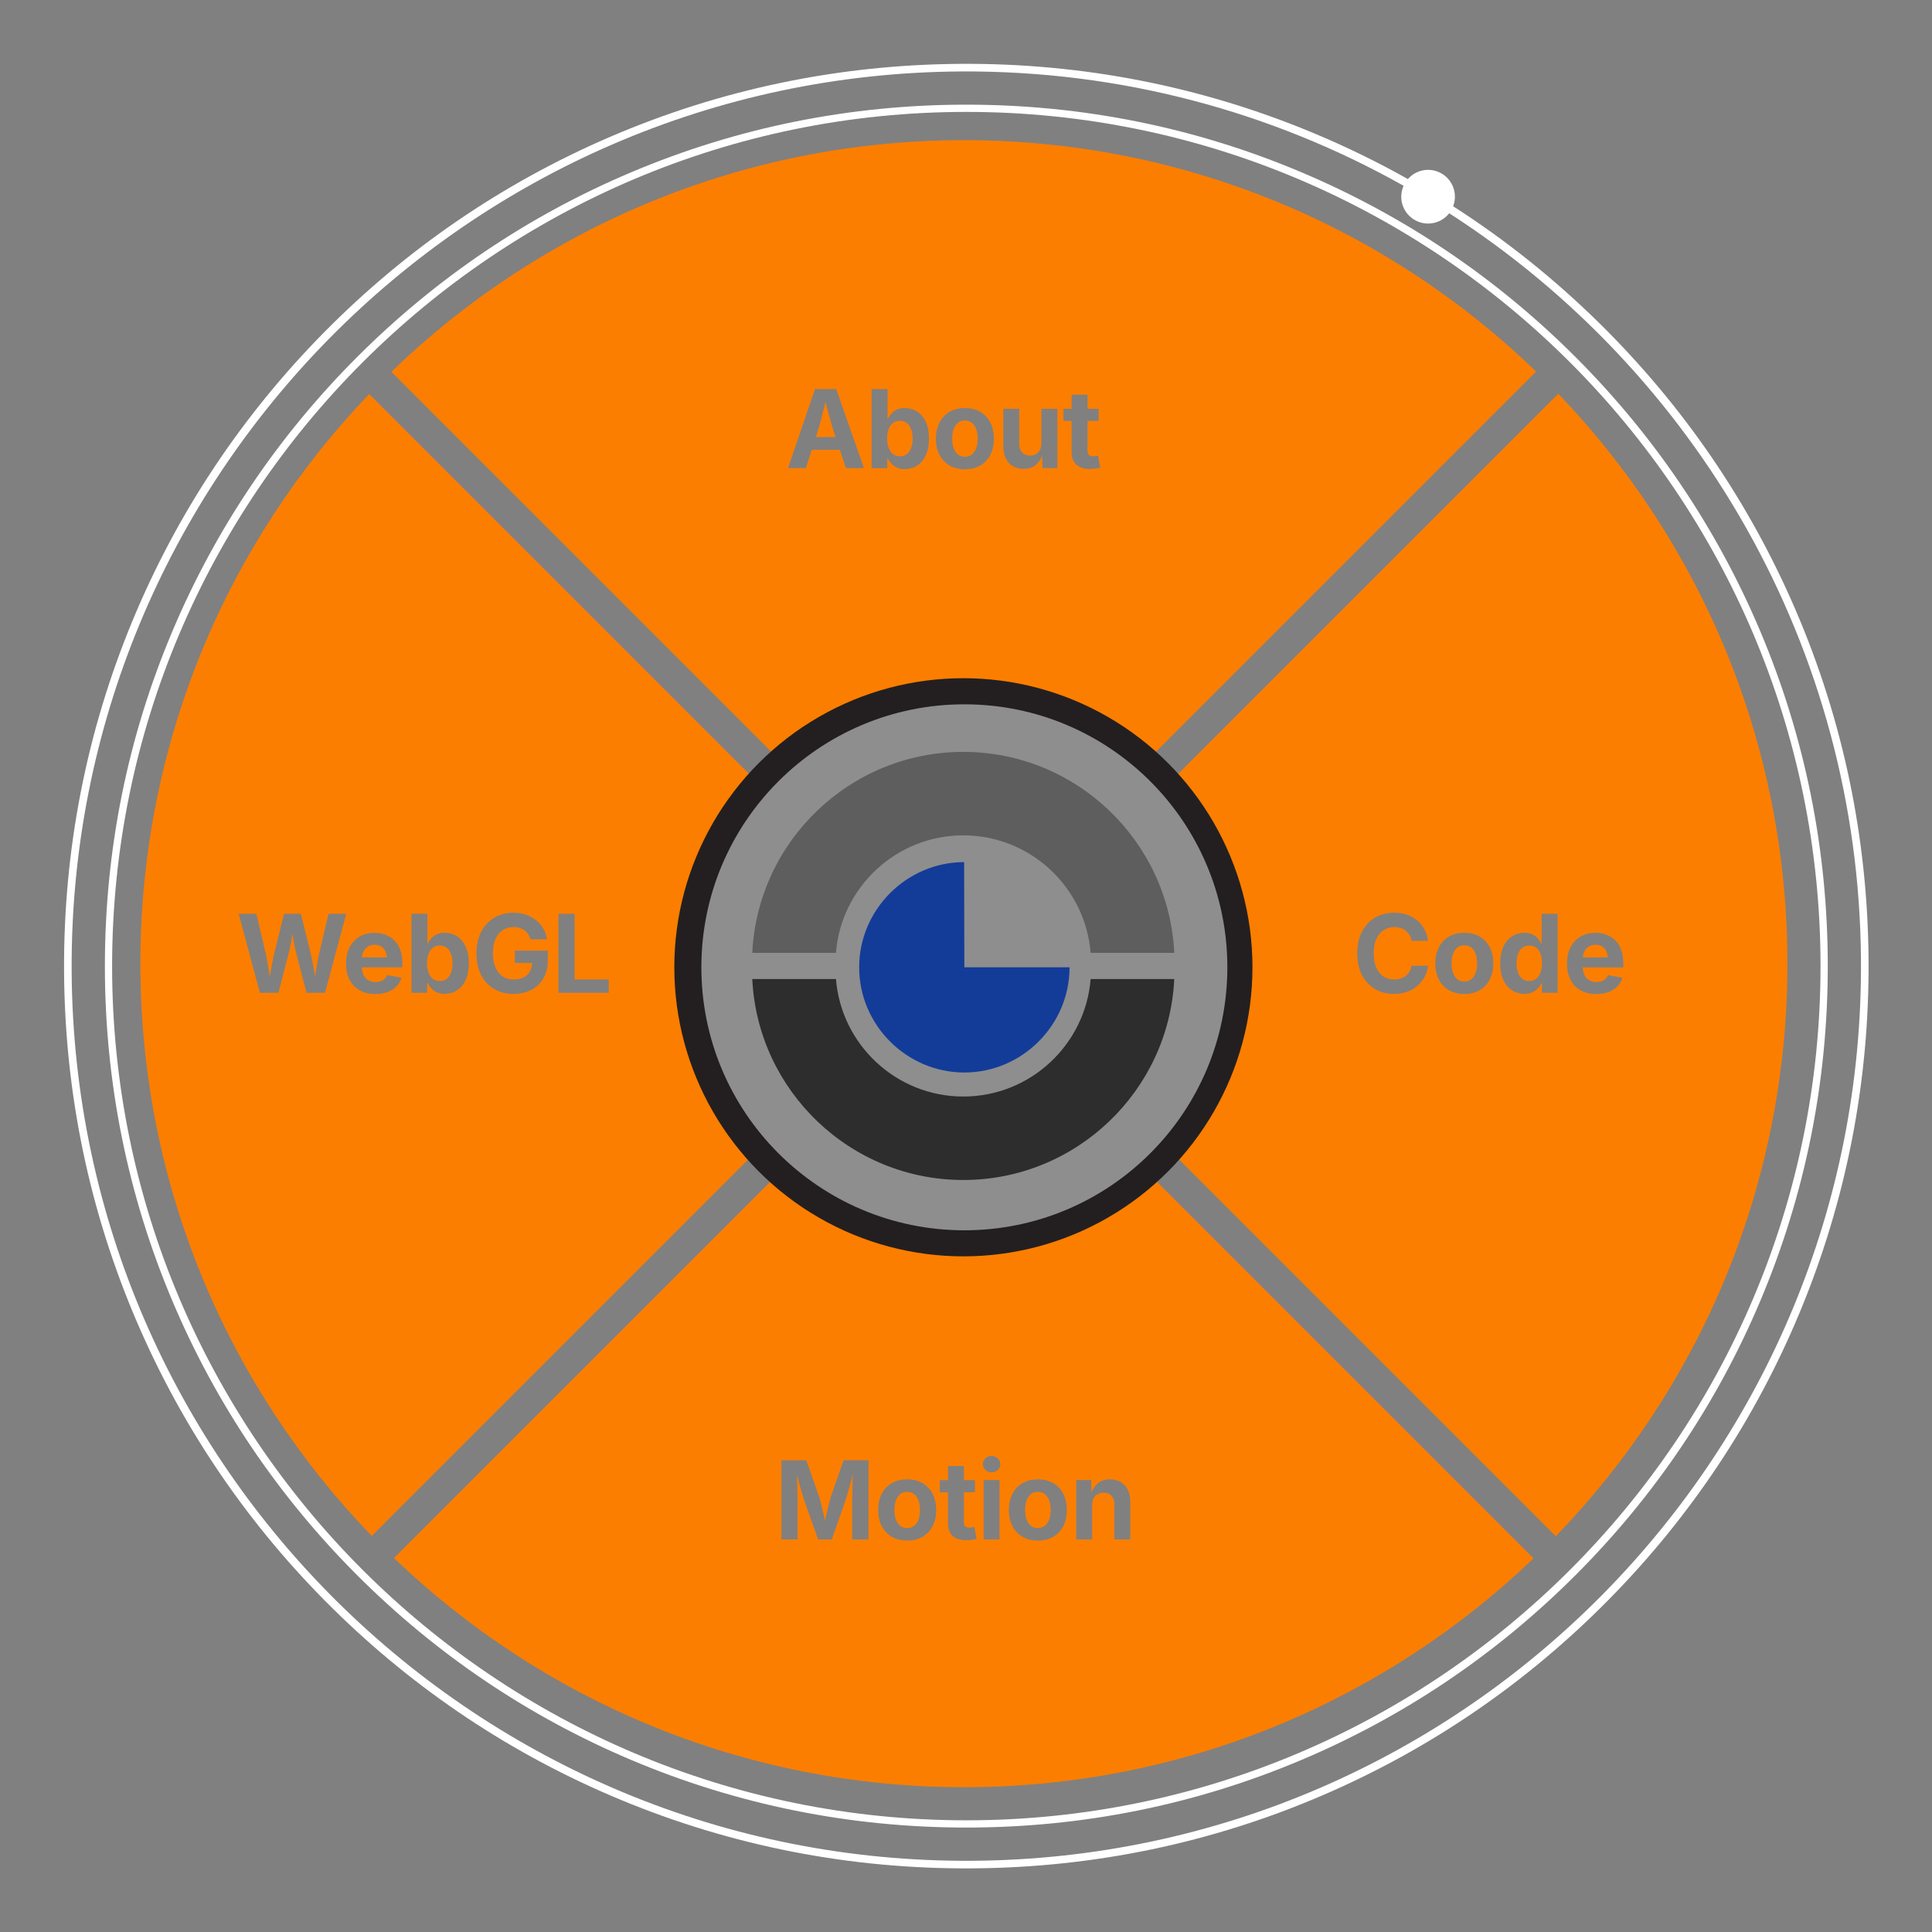 <?xml version="1.0" encoding="utf-8"?>
<!-- Generator: Adobe Illustrator 28.0.0, SVG Export Plug-In . SVG Version: 6.00 Build 0)  -->
<svg version="1.1" id="Layer_1" xmlns="http://www.w3.org/2000/svg" xmlns:xlink="http://www.w3.org/1999/xlink" x="0px" y="0px"
	 viewBox="0 0 800 800" style="enable-background:new 0 0 800 800;" xml:space="preserve">
<rect x="0" y="0" width="800" height="800" fill="#808080" stroke="none"/>
<style type="text/css">
	.st0{fill:#FFFFFF;}
	.st1{fill:#FC7E00;}
	.st2{fill:#231F20;}
	.st3{fill:#8E8E8E;}
	.st4{fill:#2D2D2D;}
	.st5{fill:#5E5E5E;}
	.st6{fill:#133C99;}
</style>
<g>
	<path class="st0" d="M400.13,756.75c-48.15,0-94.87-9.43-138.85-28.03c-42.48-17.97-80.62-43.69-113.38-76.45
		c-32.76-32.76-58.48-70.91-76.44-113.38c-18.6-43.98-28.03-90.69-28.03-138.85s9.43-94.87,28.03-138.85
		c17.97-42.48,43.69-80.62,76.44-113.38c32.76-32.76,70.91-58.48,113.38-76.44c43.98-18.6,90.69-28.03,138.85-28.03
		c48.16,0,94.87,9.43,138.85,28.03c42.48,17.97,80.62,43.69,113.38,76.44c32.76,32.76,58.48,70.91,76.45,113.38
		c18.6,43.98,28.03,90.69,28.03,138.85s-9.43,94.87-28.03,138.85c-17.97,42.48-43.69,80.62-76.45,113.38s-70.91,58.48-113.38,76.45
		C495,747.32,448.29,756.75,400.13,756.75z M400.13,46.34c-195.04,0-353.71,158.67-353.71,353.71S205.1,753.75,400.13,753.75
		c195.04,0,353.71-158.67,353.71-353.71S595.17,46.34,400.13,46.34z"/>
</g>
<g id="about">
	<path class="st1" d="M402.49,175.11c-0.79-0.64-1.77-0.97-2.94-0.97s-2.15,0.32-2.93,0.97c-0.78,0.64-1.37,1.53-1.77,2.66
		s-0.59,2.42-0.59,3.87c0,1.42,0.2,2.7,0.59,3.83s0.99,2.03,1.77,2.68c0.78,0.65,1.76,0.98,2.93,0.98s2.15-0.33,2.94-0.98
		s1.38-1.55,1.78-2.68c0.39-1.14,0.59-2.41,0.59-3.83c0-1.45-0.2-2.74-0.59-3.87C403.87,176.65,403.28,175.76,402.49,175.11z"/>
	<path class="st1" d="M375.54,175.18c-0.78-0.63-1.74-0.94-2.9-0.94c-1.13,0-2.09,0.3-2.88,0.91s-1.39,1.46-1.8,2.55
		s-0.62,2.38-0.62,3.88c0,1.48,0.21,2.77,0.63,3.88c0.42,1.11,1.02,1.97,1.81,2.58s1.74,0.92,2.86,0.92c1.14,0,2.11-0.31,2.89-0.94
		c0.78-0.63,1.38-1.5,1.78-2.61s0.6-2.39,0.6-3.82s-0.2-2.7-0.6-3.8S376.32,175.81,375.54,175.18z"/>
	<path class="st1" d="M399.13,58.04c-92.13,0-175.71,36.55-237.08,95.92l236.95,236.95l237.07-237.07
		C574.73,94.54,491.2,58.04,399.13,58.04z M350.29,193.84l-2.53-7.6h-11.63l-2.43,7.6h-7.4l11.18-32.74h8.79l11.47,32.74H350.29z
		 M383.34,188.51c-0.88,1.88-2.07,3.31-3.58,4.28c-1.51,0.97-3.21,1.46-5.1,1.46c-1.33,0-2.46-0.23-3.38-0.68s-1.67-1.01-2.25-1.68
		c-0.58-0.67-1.02-1.33-1.33-1.99h-0.31v3.93h-6.48V161.1h6.59v12.3h0.2c0.31-0.64,0.74-1.31,1.31-2s1.31-1.27,2.23-1.74
		s2.08-0.7,3.47-0.7c1.82,0,3.48,0.47,4.99,1.41s2.71,2.34,3.61,4.22c0.9,1.88,1.35,4.21,1.35,7.01
		C384.66,184.32,384.22,186.63,383.34,188.51z M410.1,188.29c-0.97,1.9-2.36,3.38-4.15,4.44c-1.79,1.06-3.93,1.59-6.41,1.59
		c-2.46,0-4.59-0.53-6.39-1.59c-1.8-1.06-3.19-2.54-4.16-4.44c-0.97-1.9-1.46-4.11-1.46-6.62c0-2.55,0.49-4.77,1.46-6.67
		c0.97-1.9,2.36-3.38,4.16-4.44c1.8-1.06,3.93-1.59,6.39-1.59c2.48,0,4.61,0.53,6.41,1.59c1.79,1.06,3.18,2.54,4.15,4.44
		c0.97,1.9,1.46,4.12,1.46,6.67C411.56,184.18,411.08,186.39,410.1,188.29z M437.85,193.84h-6.24l-0.07-5.17
		c-0.63,1.6-1.49,2.88-2.6,3.81c-1.33,1.11-3.01,1.67-5.04,1.67c-1.7,0-3.19-0.37-4.46-1.11s-2.26-1.8-2.96-3.19
		c-0.7-1.38-1.04-3.04-1.04-4.95v-15.62h6.59v14.48c0,1.52,0.4,2.72,1.19,3.58s1.88,1.3,3.25,1.3c0.94,0,1.76-0.2,2.48-0.6
		c0.72-0.4,1.28-0.99,1.68-1.76c0.4-0.77,0.6-1.7,0.6-2.78v-14.22h6.61V193.84z M451.34,194.19c-2.46,0-4.34-0.6-5.65-1.8
		c-1.3-1.2-1.96-2.92-1.96-5.16V174.3h-3.38v-5.03h3.38v-5.84h6.59v5.84h4.59v5.03h-4.59v12.35c0,0.78,0.17,1.35,0.52,1.73
		c0.34,0.37,0.92,0.56,1.72,0.56c0.25,0,0.6-0.03,1.05-0.1c0.45-0.07,0.8-0.13,1.03-0.19l0.94,4.94c-0.73,0.22-1.46,0.37-2.19,0.46
		C452.7,194.14,452,194.19,451.34,194.19z"/>
	<path class="st1" d="M343.12,171.35c-0.42-1.57-0.86-3.23-1.31-4.99c-0.43,1.77-0.85,3.45-1.24,5.03
		c-0.61,2.44-1.21,4.65-1.81,6.65l-0.94,2.94h8.2l-0.98-2.94C344.41,176,343.77,173.77,343.12,171.35z"/>
</g>
<g id="code">
	<path class="st1" d="M609.28,392.4c-0.79-0.64-1.77-0.97-2.95-0.97s-2.15,0.32-2.93,0.97c-0.78,0.64-1.37,1.53-1.77,2.66
		c-0.4,1.13-0.59,2.42-0.59,3.87c0,1.42,0.2,2.7,0.59,3.83c0.39,1.14,0.98,2.03,1.77,2.68c0.78,0.65,1.76,0.98,2.93,0.98
		s2.15-0.33,2.95-0.98s1.38-1.55,1.78-2.68s0.59-2.41,0.59-3.83c0-1.45-0.2-2.74-0.59-3.87S610.07,393.04,609.28,392.4z"/>
	<path class="st1" d="M645.26,163.05L408.2,400.11l236.01,236.01c59.37-61.36,95.92-144.95,95.92-237.08
		C740.13,307.46,704.02,224.31,645.26,163.05z M589.99,404.29c-0.72,1.39-1.69,2.64-2.89,3.74s-2.63,1.96-4.29,2.59
		c-1.65,0.63-3.52,0.94-5.58,0.94c-2.9,0-5.5-0.66-7.79-1.98c-2.29-1.32-4.1-3.23-5.43-5.73c-1.33-2.5-1.99-5.53-1.99-9.07
		c0-3.56,0.67-6.6,2-9.11s3.15-4.43,5.45-5.75s4.89-1.98,7.76-1.98c1.86,0,3.59,0.26,5.2,0.78c1.61,0.52,3.03,1.28,4.27,2.27
		s2.26,2.22,3.05,3.66s1.31,3.09,1.56,4.93h-6.79c-0.15-0.91-0.43-1.71-0.85-2.41c-0.42-0.7-0.94-1.29-1.56-1.78
		c-0.62-0.49-1.34-0.86-2.14-1.12c-0.81-0.26-1.68-0.38-2.62-0.38c-1.7,0-3.19,0.42-4.47,1.27c-1.28,0.85-2.28,2.08-2.99,3.7
		c-0.71,1.62-1.07,3.58-1.07,5.9c0,2.36,0.36,4.34,1.08,5.95s1.71,2.83,2.99,3.65s2.75,1.23,4.44,1.23c0.94,0,1.8-0.13,2.6-0.38
		s1.52-0.63,2.15-1.12c0.64-0.49,1.16-1.09,1.58-1.79c0.42-0.7,0.71-1.5,0.87-2.4h6.79C591.17,401.44,590.72,402.89,589.99,404.29z
		 M616.9,405.57c-0.97,1.9-2.36,3.38-4.15,4.44c-1.79,1.06-3.93,1.59-6.41,1.59c-2.46,0-4.59-0.53-6.39-1.59s-3.19-2.54-4.16-4.44
		c-0.97-1.9-1.46-4.11-1.46-6.62c0-2.55,0.49-4.77,1.46-6.67c0.97-1.9,2.36-3.38,4.16-4.44c1.8-1.06,3.93-1.59,6.39-1.59
		c2.48,0,4.61,0.53,6.41,1.59c1.79,1.06,3.18,2.54,4.15,4.44c0.97,1.9,1.46,4.12,1.46,6.67
		C618.36,401.47,617.87,403.67,616.9,405.57z M644.97,411.12h-6.48v-3.93h-0.33c-0.29,0.66-0.73,1.32-1.31,1.99
		s-1.33,1.23-2.25,1.68c-0.92,0.45-2.06,0.68-3.41,0.68c-1.88,0-3.57-0.49-5.09-1.46c-1.52-0.97-2.71-2.4-3.59-4.28
		s-1.32-4.19-1.32-6.91c0-2.8,0.45-5.13,1.36-7.01s2.12-3.28,3.63-4.22c1.51-0.94,3.17-1.41,4.99-1.41c1.39,0,2.55,0.23,3.47,0.7
		c0.92,0.47,1.67,1.05,2.24,1.74c0.57,0.69,1,1.35,1.27,2h0.22v-12.3h6.59V411.12z M656.08,403.74c0.48,0.97,1.14,1.69,2,2.18
		c0.86,0.48,1.86,0.73,3,0.73c0.78,0,1.48-0.11,2.11-0.33s1.17-0.55,1.62-0.98c0.45-0.43,0.79-0.96,1.02-1.59l5.98,1.12
		c-0.4,1.35-1.08,2.53-2.07,3.55c-0.98,1.02-2.21,1.81-3.68,2.36c-1.47,0.56-3.17,0.83-5.09,0.83c-2.5,0-4.67-0.51-6.48-1.54
		s-3.21-2.48-4.19-4.37c-0.97-1.89-1.46-4.13-1.46-6.72c0-2.53,0.48-4.75,1.45-6.66s2.34-3.39,4.11-4.46s3.85-1.6,6.24-1.6
		c1.61,0,3.11,0.26,4.5,0.77c1.39,0.51,2.61,1.29,3.67,2.32c1.05,1.03,1.88,2.33,2.47,3.88c0.59,1.55,0.89,3.38,0.89,5.49v1.85
		h-16.79C655.43,401.79,655.65,402.86,656.08,403.74z"/>
	<path class="st1" d="M636.11,392.43c-0.79-0.61-1.75-0.91-2.88-0.91c-1.16,0-2.13,0.31-2.91,0.94s-1.37,1.49-1.77,2.59
		c-0.4,1.1-0.59,2.37-0.59,3.8s0.2,2.71,0.6,3.82c0.4,1.11,1,1.98,1.78,2.61s1.75,0.94,2.89,0.94c1.11,0,2.07-0.31,2.86-0.92
		s1.39-1.48,1.8-2.58c0.41-1.11,0.62-2.4,0.62-3.88c0-1.49-0.2-2.79-0.6-3.88S636.91,393.04,636.11,392.43z"/>
	<path class="st1" d="M663.55,391.99c-0.77-0.52-1.72-0.78-2.85-0.78c-1.14,0-2.11,0.26-2.91,0.79c-0.8,0.53-1.4,1.24-1.81,2.14
		c-0.31,0.68-0.5,1.44-0.58,2.27h10.41c-0.08-0.82-0.25-1.57-0.52-2.23C664.9,393.24,664.32,392.51,663.55,391.99z"/>
</g>
<g id="webgl">
	<path class="st1" d="M185.02,392.46c-0.78-0.63-1.74-0.94-2.9-0.94c-1.13,0-2.09,0.3-2.88,0.91s-1.39,1.46-1.8,2.55
		s-0.62,2.38-0.62,3.88c0,1.48,0.21,2.77,0.63,3.88c0.42,1.11,1.02,1.97,1.81,2.58s1.74,0.92,2.86,0.92c1.14,0,2.11-0.31,2.89-0.94
		c0.78-0.63,1.38-1.5,1.78-2.61c0.4-1.11,0.6-2.39,0.6-3.82s-0.2-2.7-0.6-3.8C186.39,393.96,185.8,393.09,185.02,392.46z"/>
	<path class="st1" d="M157.98,391.99c-0.77-0.52-1.72-0.78-2.85-0.78c-1.14,0-2.11,0.26-2.91,0.79s-1.4,1.24-1.81,2.14
		c-0.31,0.68-0.5,1.44-0.58,2.27h10.41c-0.08-0.82-0.25-1.57-0.52-2.23C159.33,393.24,158.75,392.51,157.98,391.99z"/>
	<path class="st1" d="M152.88,163.17c-58.68,61.25-94.75,144.35-94.75,235.87c0,92.07,36.5,175.6,95.8,236.95l235.88-235.88
		L152.88,163.17z M126.92,411.12l-4.35-16.74c-0.47-1.86-0.87-3.87-1.2-6.04c-0.09-0.6-0.19-1.22-0.29-1.83
		c-0.09,0.57-0.18,1.14-0.26,1.7c-0.29,2.14-0.69,4.2-1.2,6.17l-4.33,16.74h-7.67l-8.79-32.74h7.32l3.8,16.11
		c0.31,1.35,0.59,2.79,0.85,4.32c0.26,1.53,0.51,3.07,0.76,4.61c0.05,0.33,0.11,0.65,0.16,0.98c0.06-0.33,0.11-0.65,0.17-0.98
		c0.26-1.55,0.53-3.08,0.81-4.61s0.59-2.97,0.92-4.32l4-16.11h6.97l3.98,16.11c0.34,1.35,0.64,2.79,0.92,4.32s0.55,3.07,0.82,4.61
		c0.05,0.31,0.11,0.6,0.16,0.91c0.05-0.3,0.1-0.6,0.15-0.91c0.24-1.55,0.5-3.08,0.77-4.61s0.55-2.97,0.85-4.32l3.8-16.11h7.34
		l-8.81,32.74H126.92z M166.61,400.55h-16.79c0.04,1.24,0.27,2.31,0.7,3.19c0.48,0.97,1.14,1.69,2,2.18c0.86,0.48,1.86,0.73,3,0.73
		c0.78,0,1.48-0.11,2.11-0.33s1.17-0.55,1.62-0.98c0.45-0.43,0.79-0.96,1.02-1.59l5.98,1.12c-0.4,1.35-1.08,2.53-2.07,3.55
		c-0.98,1.02-2.21,1.81-3.68,2.36c-1.47,0.56-3.17,0.83-5.09,0.83c-2.5,0-4.67-0.51-6.48-1.54s-3.21-2.48-4.19-4.37
		c-0.97-1.89-1.46-4.13-1.46-6.72c0-2.53,0.48-4.75,1.45-6.66s2.34-3.39,4.11-4.46s3.85-1.6,6.24-1.6c1.61,0,3.11,0.26,4.5,0.77
		s2.61,1.29,3.67,2.32c1.05,1.03,1.88,2.33,2.47,3.88c0.59,1.55,0.89,3.38,0.89,5.49V400.55z M192.82,405.79
		c-0.88,1.88-2.07,3.31-3.58,4.28c-1.51,0.97-3.21,1.46-5.1,1.46c-1.33,0-2.46-0.23-3.38-0.68s-1.67-1.01-2.25-1.68
		c-0.58-0.67-1.02-1.33-1.33-1.99h-0.31v3.93h-6.48v-32.74h6.59v12.3h0.2c0.31-0.64,0.74-1.31,1.31-2c0.56-0.69,1.31-1.27,2.23-1.74
		s2.08-0.7,3.47-0.7c1.82,0,3.48,0.47,4.99,1.41c1.51,0.94,2.71,2.34,3.61,4.22c0.9,1.88,1.35,4.21,1.35,7.01
		C194.14,401.6,193.7,403.91,192.82,405.79z M226.82,397.76c0,2.87-0.61,5.34-1.82,7.39c-1.22,2.06-2.89,3.64-5.01,4.75
		c-2.12,1.11-4.56,1.66-7.29,1.66c-3.06,0-5.75-0.68-8.05-2.03c-2.31-1.35-4.11-3.29-5.41-5.8c-1.3-2.51-1.94-5.49-1.94-8.93
		c0-3.54,0.67-6.57,2.02-9.09s3.17-4.44,5.47-5.77c2.3-1.33,4.88-2,7.76-2c1.85,0,3.56,0.27,5.15,0.8c1.59,0.54,3,1.29,4.24,2.27
		c1.24,0.98,2.25,2.14,3.03,3.48c0.78,1.34,1.29,2.82,1.53,4.45h-6.81c-0.23-0.79-0.56-1.5-0.98-2.12
		c-0.42-0.62-0.92-1.15-1.52-1.59c-0.59-0.44-1.27-0.77-2.03-1c-0.76-0.23-1.6-0.34-2.51-0.34c-1.68,0-3.17,0.42-4.46,1.26
		c-1.29,0.84-2.29,2.07-3.01,3.68s-1.08,3.57-1.08,5.89s0.36,4.28,1.07,5.9c0.71,1.62,1.71,2.85,3,3.7s2.81,1.27,4.57,1.27
		c1.58,0,2.94-0.29,4.07-0.86s2-1.39,2.6-2.45c0.58-1.01,0.87-2.19,0.9-3.53h-7.11v-5.1h13.62V397.76z M231.24,411.12v-32.74h6.7
		v27.18h14.13v5.56H231.24z"/>
</g>
<g id="motion">
	<path class="st1" d="M432.7,618.72c-0.79-0.64-1.77-0.97-2.94-0.97s-2.15,0.32-2.93,0.97c-0.78,0.64-1.37,1.53-1.77,2.66
		s-0.59,2.42-0.59,3.87c0,1.42,0.2,2.7,0.59,3.83c0.4,1.13,0.99,2.03,1.77,2.68c0.78,0.65,1.76,0.98,2.93,0.98s2.15-0.33,2.94-0.98
		c0.79-0.65,1.38-1.55,1.78-2.68c0.39-1.14,0.59-2.41,0.59-3.83c0-1.45-0.2-2.74-0.59-3.87
		C434.08,620.25,433.49,619.36,432.7,618.72z"/>
	<path class="st1" d="M378.58,618.72c-0.79-0.64-1.77-0.97-2.94-0.97s-2.15,0.32-2.93,0.97s-1.37,1.53-1.77,2.66
		s-0.59,2.42-0.59,3.87c0,1.42,0.2,2.7,0.59,3.83c0.4,1.13,0.98,2.03,1.77,2.68c0.78,0.65,1.76,0.98,2.93,0.98s2.15-0.33,2.94-0.98
		c0.79-0.65,1.38-1.55,1.78-2.68c0.4-1.14,0.59-2.41,0.59-3.83c0-1.45-0.2-2.74-0.59-3.87S379.38,619.36,378.58,618.72z"/>
	<path class="st1" d="M399.01,409.3L163.14,645.17c61.26,58.75,144.41,94.87,235.99,94.87c91.52,0,174.62-36.06,235.87-94.75
		L399.01,409.3z M359.62,637.44h-6.75v-15.42c0-0.72,0.01-1.61,0.03-2.68c0.02-1.07,0.05-2.22,0.09-3.46
		c0.04-1.24,0.07-2.48,0.1-3.74c0.01-0.57,0.02-1.12,0.03-1.66c-0.15,0.62-0.31,1.24-0.47,1.88c-0.34,1.3-0.68,2.55-1.02,3.77
		s-0.67,2.33-0.98,3.35c-0.31,1.02-0.57,1.86-0.79,2.54l-5.43,15.42h-5.65l-5.52-15.42c-0.22-0.67-0.48-1.51-0.79-2.52
		c-0.31-1-0.63-2.11-0.98-3.33s-0.69-2.47-1.04-3.77c-0.16-0.59-0.3-1.15-0.45-1.72c0.01,0.44,0.02,0.89,0.03,1.36
		c0.03,1.25,0.06,2.49,0.1,3.75c0.04,1.25,0.07,2.42,0.09,3.49c0.02,1.08,0.03,1.99,0.03,2.74v15.42h-6.66V604.7h10.28l5.32,15.03
		c0.22,0.7,0.47,1.61,0.76,2.72c0.29,1.11,0.57,2.31,0.87,3.6c0.29,1.26,0.55,2.48,0.81,3.67c0.25-1.17,0.52-2.38,0.8-3.63
		c0.29-1.29,0.58-2.5,0.87-3.63c0.29-1.13,0.54-2.04,0.76-2.75l5.23-15.03h10.33V637.44z M386.2,631.89
		c-0.97,1.9-2.36,3.38-4.15,4.44c-1.79,1.06-3.93,1.59-6.41,1.59c-2.46,0-4.59-0.53-6.39-1.59c-1.8-1.06-3.19-2.54-4.16-4.44
		c-0.97-1.9-1.46-4.11-1.46-6.62c0-2.55,0.49-4.77,1.46-6.67c0.97-1.9,2.36-3.38,4.16-4.44c1.8-1.06,3.93-1.59,6.39-1.59
		c2.48,0,4.61,0.53,6.41,1.59c1.79,1.06,3.18,2.54,4.15,4.44c0.97,1.9,1.46,4.12,1.46,6.67
		C387.66,627.79,387.17,629.99,386.2,631.89z M402.22,637.66c-0.72,0.09-1.42,0.13-2.08,0.13c-2.46,0-4.34-0.6-5.65-1.8
		c-1.3-1.2-1.96-2.92-1.96-5.16v-12.92h-3.38v-5.03h3.38v-5.85h6.59v5.85h4.59v5.03h-4.59v12.35c0,0.78,0.17,1.35,0.52,1.73
		c0.34,0.37,0.92,0.56,1.72,0.56c0.25,0,0.6-0.03,1.05-0.1c0.45-0.07,0.8-0.13,1.03-0.19l0.94,4.94
		C403.67,637.42,402.95,637.57,402.22,637.66z M413.88,637.44h-6.59v-24.57h6.59V637.44z M413.15,608.68
		c-0.71,0.66-1.56,0.99-2.56,0.99s-1.85-0.33-2.55-0.99s-1.05-1.46-1.05-2.4s0.35-1.74,1.05-2.4s1.55-0.99,2.55-0.99
		s1.85,0.33,2.56,0.99c0.71,0.66,1.07,1.46,1.07,2.4S413.86,608.02,413.15,608.68z M440.31,631.89c-0.97,1.9-2.36,3.38-4.15,4.44
		c-1.79,1.06-3.93,1.59-6.41,1.59c-2.46,0-4.59-0.53-6.39-1.59c-1.8-1.06-3.19-2.54-4.16-4.44c-0.97-1.9-1.46-4.11-1.46-6.62
		c0-2.55,0.49-4.77,1.46-6.67c0.97-1.9,2.36-3.38,4.16-4.44c1.8-1.06,3.93-1.59,6.39-1.59c2.48,0,4.61,0.53,6.41,1.59
		c1.79,1.06,3.18,2.54,4.15,4.44c0.97,1.9,1.46,4.12,1.46,6.67C441.77,627.79,441.28,629.99,440.31,631.89z M461.44,637.44v-14.48
		c0-1.52-0.39-2.72-1.18-3.58c-0.78-0.86-1.87-1.3-3.26-1.3c-0.92,0-1.75,0.2-2.47,0.6c-0.72,0.4-1.29,0.99-1.69,1.75
		c-0.4,0.76-0.6,1.69-0.6,2.79v14.22h-6.59v-24.57h6.22l0.09,5.13c0.63-1.56,1.47-2.83,2.56-3.75c1.31-1.12,3.01-1.68,5.09-1.68
		c1.7,0,3.18,0.37,4.45,1.11c1.27,0.74,2.25,1.8,2.94,3.19c0.7,1.38,1.04,3.04,1.04,4.95v15.62H461.44z"/>
</g>
<circle class="st2" cx="398.92" cy="400.53" r="119.7"/>
<circle class="st3" cx="399.32" cy="400.54" r="108.9"/>
<path class="st4" d="M451.61,405.4c-2.18,27.19-24.99,48.65-52.73,48.65c-27.74,0-50.55-21.46-52.73-48.65H311.5
	c2.24,46.26,40.57,83.21,87.37,83.21c46.8,0,85.14-36.95,87.37-83.21H451.61z"/>
<path class="st5" d="M346.14,394.55c2.18-27.19,24.99-48.65,52.73-48.65c27.74,0,50.55,21.46,52.73,48.65h34.64
	c-2.24-46.26-40.57-83.21-87.37-83.21c-46.8,0-85.14,36.95-87.37,83.21H346.14z"/>
<path class="st0" d="M547.85,743.31c44.36-19.11,84.14-46.32,118.22-80.86c34.08-34.54,60.75-74.67,79.27-119.29
	c19.17-46.19,28.73-95.18,28.39-145.62c-0.34-50.43-10.54-99.3-30.33-145.23c-19.11-44.36-46.32-84.14-80.86-118.22
	c-18.69-18.44-39.03-34.7-60.83-48.68c0.48-1.26,0.75-2.62,0.74-4.04c-0.04-6.14-5.05-11.08-11.19-11.04
	c-3.31,0.02-6.27,1.5-8.29,3.81c-12.8-7.19-26.05-13.64-39.72-19.31c-46.19-19.17-95.18-28.73-145.62-28.39
	s-99.3,10.54-145.23,30.33c-44.36,19.11-84.14,46.32-118.22,80.86c-34.08,34.54-60.75,74.67-79.27,119.29
	C35.75,303.11,26.2,352.1,26.53,402.54c0.34,50.44,10.54,99.3,30.33,145.23c19.11,44.36,46.32,84.14,80.86,118.22
	c34.54,34.08,74.67,60.75,119.29,79.27c46.19,19.17,95.18,28.73,145.62,28.39S501.92,763.1,547.85,743.31z M29.67,402.52
	C28.31,198.25,193.39,30.95,397.66,29.59c66.6-0.44,129.27,16.81,183.54,47.34c-0.63,1.41-0.98,2.96-0.97,4.6
	c0.04,6.14,5.05,11.08,11.19,11.04c3.52-0.02,6.65-1.69,8.67-4.26c101.77,65.5,169.64,179.47,170.5,309.27
	c1.36,204.27-163.71,371.57-367.98,372.93C198.33,771.86,31.04,606.79,29.67,402.52z"/>
<path class="st6" d="M399.32,400.54h43.56c0,23.9-19.66,43.56-43.56,43.56s-43.56-19.66-43.56-43.56c0-23.86,19.6-43.51,43.46-43.56
	L399.32,400.54z"/>
</svg>
